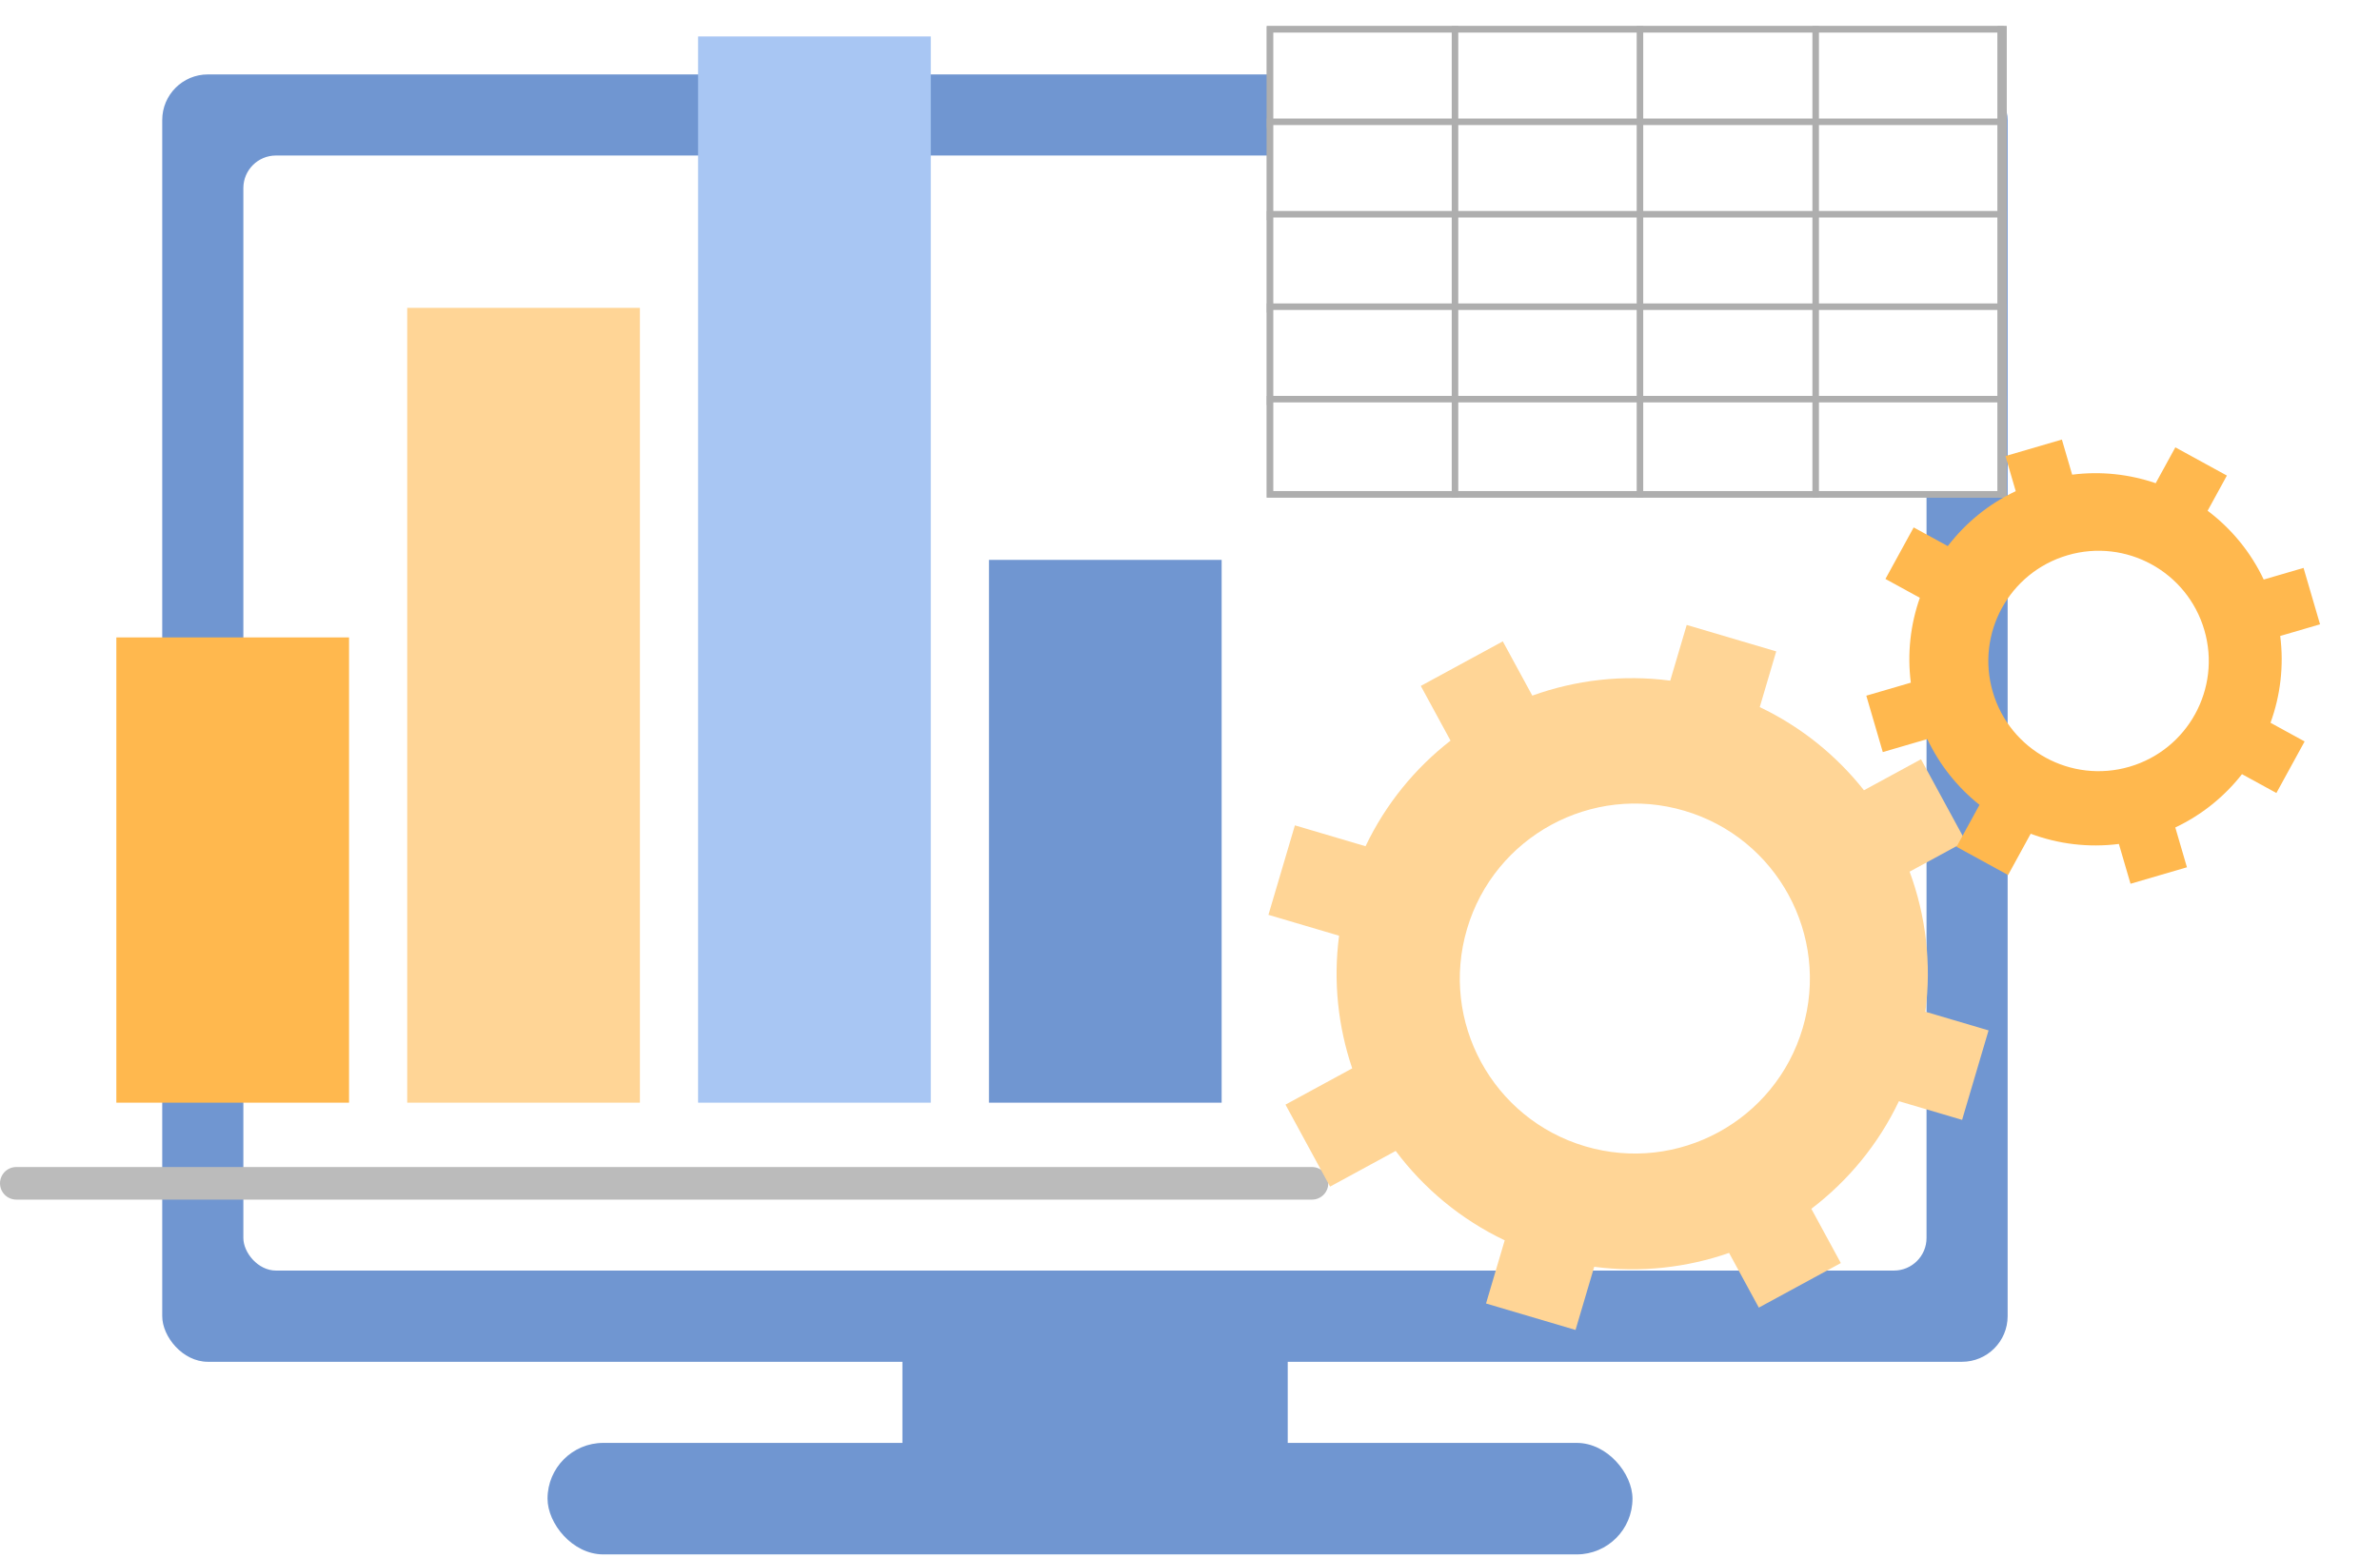 <svg width="365" height="239" viewBox="0 0 365 239" fill="none" xmlns="http://www.w3.org/2000/svg">
<rect x="24.88" y="11.416" width="283.014" height="197.488" rx="7" fill="#7096D1"/>
<rect x="37.321" y="23.856" width="258.134" height="171.053" rx="5" fill="white"/>
<rect x="83.971" y="221.345" width="166.388" height="17.105" rx="8.553" fill="#7096D1"/>
<rect x="138.397" y="207.35" width="59.091" height="18.66" fill="#7096D1"/>
<line x1="2.5" y1="181.524" x2="201.208" y2="181.524" stroke="#BBBBBB" stroke-width="5" stroke-linecap="round"/>
<rect x="17.843" y="97.782" width="35.686" height="71.372" fill="#FFB84E"/>
<rect x="62.451" y="47.227" width="35.686" height="121.927" fill="#FFD596"/>
<rect x="107.059" y="5.593" width="35.686" height="163.561" fill="#A8C6F3"/>
<rect x="151.666" y="85.887" width="35.686" height="83.268" fill="#7096D1"/>
<g filter="url(#filter0_d_63_259)">
<rect x="190.775" y="0.5" width="112.462" height="71.332" fill="white" stroke="#AEAEAE"/>
<rect x="190.775" y="0.5" width="112.462" height="14.601" fill="white" stroke="#AEAEAE"/>
<rect x="190.775" y="14.683" width="112.462" height="14.601" fill="white" stroke="#AEAEAE"/>
<rect x="190.775" y="28.865" width="112.462" height="14.601" fill="white" stroke="#AEAEAE"/>
<rect x="190.775" y="43.048" width="112.462" height="14.601" fill="white" stroke="#AEAEAE"/>
<rect x="190.775" y="57.231" width="112.462" height="14.601" fill="white" stroke="#AEAEAE"/>
<line x1="219.14" y1="2.18557e-08" x2="219.14" y2="72.332" stroke="#AEAEAE"/>
<line x1="247.506" y1="2.18557e-08" x2="247.506" y2="72.332" stroke="#AEAEAE"/>
<line x1="274.453" y1="2.18557e-08" x2="274.453" y2="72.332" stroke="#AEAEAE"/>
<line x1="302.819" y1="2.18557e-08" x2="302.819" y2="72.332" stroke="#AEAEAE"/>
</g>
<path fill-rule="evenodd" clip-rule="evenodd" d="M258.677 95.867L272.404 99.926L269.877 108.472C276.248 111.509 281.661 115.919 285.858 121.228L294.609 116.471L301.445 129.048L292.861 133.714C295.341 140.435 296.249 147.786 295.279 155.201L304.969 158.066L300.91 171.792L291.22 168.927C288.056 175.567 283.399 181.166 277.788 185.433L282.312 193.756L269.736 200.592L265.174 192.2C258.673 194.461 251.611 195.262 244.491 194.329L241.626 204.019L227.899 199.96L230.764 190.271C224.014 187.053 218.339 182.293 214.046 176.557L203.98 182.029L197.144 169.453L207.377 163.89C205.204 157.481 204.446 150.54 205.362 143.541L194.529 140.338L198.587 126.611L209.421 129.815C212.511 123.332 217.023 117.842 222.456 113.615L217.895 105.223L230.471 98.387L234.995 106.71C241.626 104.321 248.857 103.458 256.15 104.413L258.677 95.867ZM243.113 175.85C257.328 180.053 272.258 171.937 276.461 157.722C280.664 143.508 272.548 128.578 258.333 124.375C244.119 120.172 229.189 128.288 224.986 142.502C220.783 156.717 228.899 171.647 243.113 175.85Z" fill="#FFD596"/>
<path fill-rule="evenodd" clip-rule="evenodd" d="M307.562 69.959L316.215 67.43L317.789 72.816C322.198 72.253 326.568 72.744 330.6 74.125L333.613 68.624L341.519 72.954L338.564 78.35C342.168 81.065 345.154 84.648 347.167 88.905L353.275 87.12L355.804 95.772L349.696 97.558C350.283 102.152 349.725 106.705 348.208 110.876L353.441 113.742L349.111 121.648L343.835 118.759C341.162 122.172 337.696 125.003 333.607 126.936L335.393 133.043L326.74 135.572L324.955 129.465C320.284 130.061 315.656 129.475 311.428 127.9L307.963 134.229L300.056 129.899L303.579 123.465C300.244 120.812 297.477 117.394 295.577 113.376L288.748 115.372L286.219 106.72L293.048 104.724C292.475 100.238 292.993 95.792 294.43 91.702L289.154 88.813L293.484 80.907L298.716 83.772C301.414 80.247 304.949 77.325 309.137 75.345L307.562 69.959ZM326.58 117.619C335.539 115 340.68 105.613 338.061 96.653C335.442 87.694 326.056 82.553 317.096 85.172C308.136 87.791 302.996 97.177 305.615 106.137C308.233 115.097 317.62 120.237 326.58 117.619Z" fill="#FFB84E"/>
<defs>
<filter id="filter0_d_63_259" x="190.275" y="0" width="117.462" height="76.332" filterUnits="userSpaceOnUse" color-interpolation-filters="sRGB">
<feFlood flood-opacity="0" result="BackgroundImageFix"/>
<feColorMatrix in="SourceAlpha" type="matrix" values="0 0 0 0 0 0 0 0 0 0 0 0 0 0 0 0 0 0 127 0" result="hardAlpha"/>
<feOffset dx="4" dy="4"/>
<feComposite in2="hardAlpha" operator="out"/>
<feColorMatrix type="matrix" values="0 0 0 0 0.68 0 0 0 0 0.786 0 0 0 0 0.942 0 0 0 1 0"/>
<feBlend mode="normal" in2="BackgroundImageFix" result="effect1_dropShadow_63_259"/>
<feBlend mode="normal" in="SourceGraphic" in2="effect1_dropShadow_63_259" result="shape"/>
</filter>
</defs>
</svg>

